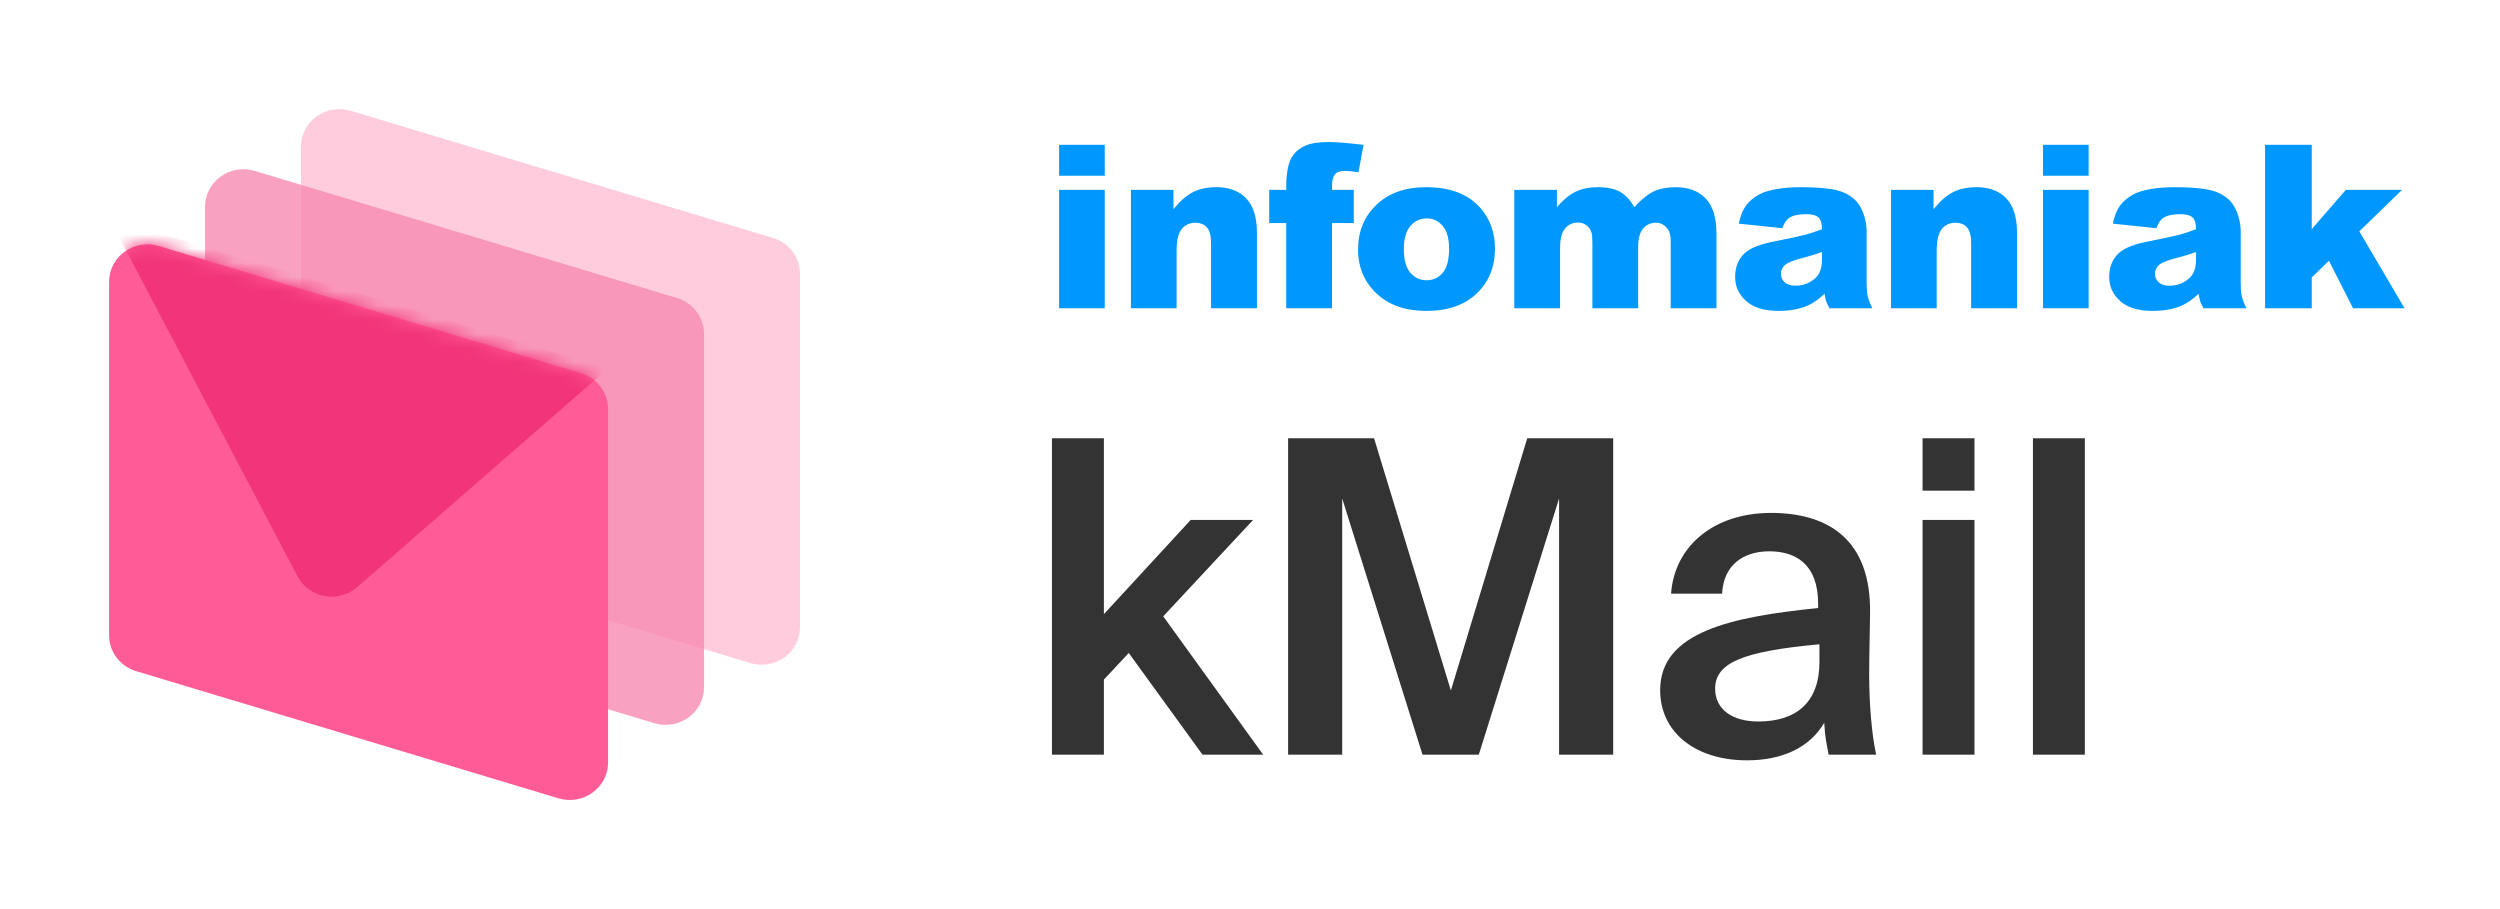 <svg width="176" height="64" viewBox="0 0 176 64" fill="none" xmlns="http://www.w3.org/2000/svg">
<path opacity="0.5" fill-rule="evenodd" clip-rule="evenodd" d="M21.19 10.326C21.19 8.547 22.95 7.275 24.687 7.798L54.412 16.749C55.546 17.09 56.319 18.115 56.319 19.276V44.154C56.319 45.933 54.56 47.204 52.822 46.681L23.098 37.731C21.964 37.389 21.19 36.364 21.19 35.203V10.326Z" fill="#FF9ABF"/>
<path opacity="0.8" fill-rule="evenodd" clip-rule="evenodd" d="M14.435 14.557C14.435 12.778 16.195 11.507 17.933 12.03L47.657 20.98C48.791 21.322 49.565 22.347 49.565 23.508V48.385C49.565 50.164 47.805 51.436 46.068 50.913L16.343 41.962C15.209 41.621 14.435 40.596 14.435 39.435V14.557Z" fill="#F789B2"/>
<path fill-rule="evenodd" clip-rule="evenodd" d="M7.68 19.845C7.68 18.066 9.439 16.795 11.177 17.318L40.901 26.268C42.035 26.61 42.809 27.635 42.809 28.796V53.673C42.809 55.452 41.049 56.724 39.312 56.201L9.587 47.25C8.453 46.909 7.68 45.884 7.68 44.723V19.845Z" fill="#FF5B97"/>
<mask id="mask0_4184_24061" style="mask-type:luminance" maskUnits="userSpaceOnUse" x="7" y="17" width="36" height="40">
<path fill-rule="evenodd" clip-rule="evenodd" d="M7.68 19.845C7.68 18.066 9.439 16.795 11.177 17.318L40.901 26.268C42.035 26.61 42.809 27.635 42.809 28.796V53.673C42.809 55.452 41.049 56.724 39.312 56.201L9.587 47.25C8.453 46.909 7.68 45.884 7.68 44.723V19.845Z" fill="white"/>
</mask>
<g mask="url(#mask0_4184_24061)">
<g style="mix-blend-mode:multiply">
<path fill-rule="evenodd" clip-rule="evenodd" d="M7.68 15.359L42.809 25.937L25.146 41.337C23.827 42.486 21.754 42.109 20.946 40.573L7.68 15.359Z" fill="#F2357A"/>
</g>
</g>
<path d="M74.56 10.196H77.774V12.37H74.56V10.196ZM74.56 13.366H77.774V21.7H74.56V13.366ZM79.617 13.366H82.611V14.724C83.058 14.169 83.511 13.773 83.969 13.535C84.427 13.297 84.986 13.178 85.644 13.178C86.534 13.178 87.23 13.441 87.733 13.967C88.236 14.492 88.488 15.305 88.488 16.403V21.7H85.257V17.117C85.257 16.594 85.159 16.224 84.965 16.007C84.77 15.79 84.496 15.681 84.143 15.681C83.754 15.681 83.438 15.828 83.195 16.121C82.953 16.414 82.832 16.939 82.832 17.698V21.7H79.617V13.366ZM93.774 13.366H95.307V15.705H93.774V21.7H90.551V15.705H89.351V13.366H90.551V12.99C90.551 12.65 90.588 12.276 90.662 11.868C90.736 11.46 90.874 11.126 91.077 10.867C91.279 10.608 91.564 10.399 91.93 10.239C92.296 10.08 92.832 10 93.537 10L93.815 10.005C94.359 10.022 95.085 10.085 95.994 10.196L95.638 12.127C95.254 12.064 94.943 12.032 94.706 12.032C94.417 12.032 94.209 12.081 94.082 12.178C93.956 12.274 93.866 12.427 93.814 12.637C93.787 12.752 93.774 12.995 93.774 13.366ZM95.609 17.557C95.609 16.285 96.041 15.238 96.904 14.414C97.768 13.59 98.934 13.178 100.404 13.178C102.083 13.178 103.353 13.662 104.211 14.63C104.901 15.409 105.246 16.369 105.246 17.509C105.246 18.791 104.818 19.841 103.962 20.66C103.106 21.479 101.923 21.888 100.412 21.888C99.063 21.888 97.973 21.548 97.141 20.868C96.12 20.026 95.609 18.922 95.609 17.557ZM98.832 17.549C98.832 18.292 98.983 18.841 99.286 19.197C99.589 19.552 99.969 19.73 100.427 19.73C100.891 19.73 101.271 19.555 101.569 19.204C101.866 18.854 102.015 18.292 102.015 17.517C102.015 16.795 101.865 16.258 101.565 15.905C101.265 15.552 100.893 15.375 100.451 15.375C99.982 15.375 99.595 15.554 99.29 15.913C98.984 16.271 98.832 16.816 98.832 17.549ZM106.606 13.366H109.608V14.583C110.04 14.075 110.476 13.714 110.915 13.5C111.355 13.285 111.886 13.178 112.507 13.178C113.176 13.178 113.705 13.296 114.095 13.531C114.484 13.767 114.803 14.117 115.05 14.583C115.556 14.039 116.017 13.668 116.433 13.472C116.849 13.276 117.362 13.178 117.973 13.178C118.873 13.178 119.576 13.444 120.082 13.975C120.588 14.505 120.84 15.336 120.84 16.466V21.7H117.618V16.952C117.618 16.576 117.544 16.296 117.396 16.113C117.18 15.825 116.912 15.681 116.591 15.681C116.212 15.681 115.906 15.817 115.674 16.089C115.443 16.361 115.327 16.798 115.327 17.4V21.7H112.104V17.109C112.104 16.743 112.083 16.495 112.041 16.364C111.972 16.155 111.854 15.986 111.685 15.858C111.517 15.73 111.319 15.665 111.093 15.665C110.724 15.665 110.422 15.804 110.185 16.081C109.948 16.359 109.829 16.814 109.829 17.447V21.7H106.606V13.366ZM125.479 16.066L122.407 15.744C122.522 15.21 122.69 14.791 122.908 14.485C123.127 14.178 123.441 13.913 123.852 13.688C124.147 13.526 124.552 13.4 125.068 13.311C125.585 13.223 126.143 13.178 126.743 13.178C127.707 13.178 128.481 13.232 129.065 13.339C129.65 13.446 130.137 13.67 130.527 14.01C130.8 14.245 131.016 14.579 131.174 15.01C131.332 15.442 131.411 15.854 131.411 16.246V19.926C131.411 20.319 131.436 20.626 131.486 20.848C131.536 21.071 131.646 21.355 131.814 21.7H128.797C128.676 21.485 128.597 21.322 128.56 21.209C128.523 21.097 128.486 20.92 128.449 20.68C128.028 21.082 127.609 21.37 127.193 21.543C126.625 21.773 125.964 21.888 125.211 21.888C124.21 21.888 123.45 21.658 122.932 21.198C122.413 20.737 122.154 20.17 122.154 19.495C122.154 18.862 122.341 18.341 122.715 17.933C123.062 17.554 123.681 17.266 124.573 17.067L126.275 16.716C126.666 16.632 126.951 16.565 127.13 16.517C127.488 16.42 127.867 16.293 128.267 16.136C128.267 15.744 128.186 15.469 128.023 15.312C127.859 15.155 127.572 15.077 127.162 15.077C126.635 15.077 126.24 15.161 125.977 15.328C125.771 15.459 125.606 15.705 125.479 16.066ZM128.267 17.745C127.936 17.863 127.594 17.97 127.241 18.067L126.885 18.161C126.232 18.334 125.819 18.503 125.645 18.671C125.466 18.843 125.377 19.04 125.377 19.259C125.377 19.511 125.465 19.716 125.641 19.875C125.818 20.035 126.077 20.115 126.419 20.115C126.777 20.115 127.11 20.028 127.418 19.856C127.726 19.683 127.945 19.473 128.074 19.224C128.203 18.976 128.267 18.653 128.267 18.255V17.745ZM133.128 13.366H136.121V14.724C136.569 14.169 137.022 13.773 137.48 13.535C137.938 13.297 138.496 13.178 139.154 13.178C140.044 13.178 140.741 13.441 141.244 13.967C141.747 14.492 141.998 15.305 141.998 16.403V21.7H138.767V17.117C138.767 16.594 138.67 16.224 138.475 16.007C138.28 15.79 138.006 15.681 137.654 15.681C137.264 15.681 136.948 15.828 136.706 16.121C136.464 16.414 136.342 16.939 136.342 17.698V21.7H133.128V13.366ZM143.825 10.196H147.04V12.37H143.825V10.196ZM143.825 13.366H147.04V21.7H143.825V13.366ZM151.813 16.066L148.74 15.744C148.856 15.21 149.023 14.791 149.242 14.485C149.46 14.178 149.775 13.913 150.186 13.688C150.481 13.526 150.886 13.4 151.402 13.311C151.918 13.223 152.476 13.178 153.077 13.178C154.04 13.178 154.815 13.232 155.399 13.339C155.984 13.446 156.471 13.67 156.86 14.01C157.134 14.245 157.35 14.579 157.508 15.01C157.666 15.442 157.745 15.854 157.745 16.246V19.926C157.745 20.319 157.77 20.626 157.82 20.848C157.87 21.071 157.979 21.355 158.148 21.7H155.13L155.023 21.502C154.961 21.382 154.918 21.284 154.894 21.209C154.857 21.097 154.82 20.92 154.783 20.68C154.362 21.082 153.943 21.37 153.527 21.543C152.958 21.773 152.297 21.888 151.544 21.888C150.544 21.888 149.784 21.658 149.266 21.198C148.747 20.737 148.488 20.17 148.488 19.495C148.488 18.862 148.674 18.341 149.048 17.933C149.396 17.554 150.015 17.266 150.907 17.067L152.609 16.716C153 16.632 153.285 16.565 153.464 16.517C153.822 16.42 154.201 16.293 154.601 16.136C154.601 15.744 154.52 15.469 154.356 15.312C154.193 15.155 153.906 15.077 153.495 15.077C152.969 15.077 152.574 15.161 152.311 15.328C152.105 15.459 151.939 15.705 151.813 16.066ZM154.601 17.745C154.27 17.863 153.927 17.97 153.575 18.067L153.219 18.161C152.566 18.334 152.153 18.503 151.979 18.671C151.8 18.843 151.71 19.04 151.71 19.259C151.71 19.511 151.798 19.716 151.975 19.875C152.151 20.035 152.411 20.115 152.753 20.115C153.111 20.115 153.444 20.028 153.752 19.856C154.06 19.683 154.279 19.473 154.408 19.224C154.537 18.976 154.601 18.653 154.601 18.255V17.745ZM159.461 10.196H162.747V16.128L165.149 13.366H169.106L166.096 16.285L169.28 21.7H165.654L163.956 18.357L162.747 19.534V21.7H159.461V10.196Z" fill="#0098FF"/>
<path d="M77.714 30.856H74.058V53.128H77.714V47.844L79.465 45.97L84.657 53.128H88.927L81.892 43.39L88.22 36.601H83.827L77.714 43.236V30.856ZM100.144 53.128H104.107L109.76 35.095V53.128H113.569V30.856H107.517L102.141 48.612L96.734 30.856H90.683V53.128H94.492V35.095L100.144 53.128ZM116.875 48.581C116.875 51.592 119.394 53.527 122.989 53.527C125.415 53.527 127.381 52.667 128.426 50.885C128.487 52.022 128.61 52.421 128.733 53.128H132.082C131.774 51.745 131.59 49.564 131.59 47.475C131.59 45.97 131.652 44.035 131.652 43.205C131.744 37.922 128.641 36.109 124.678 36.109C120.685 36.109 117.889 38.413 117.643 41.792H121.237C121.33 39.795 122.712 38.812 124.555 38.812C126.368 38.812 127.996 39.673 127.996 42.499V42.806C121.944 43.42 116.875 44.465 116.875 48.581ZM128.088 45.356V46.615C128.088 49.411 126.491 50.793 123.787 50.793C121.944 50.793 120.746 49.933 120.746 48.489C120.746 46.585 122.866 45.847 128.088 45.356ZM139.004 30.856H135.348V34.542H139.004V30.856ZM139.004 36.601H135.348V53.128H139.004V36.601ZM146.774 53.128V30.856H143.118V53.128H146.774Z" fill="#333333"/>
</svg>

